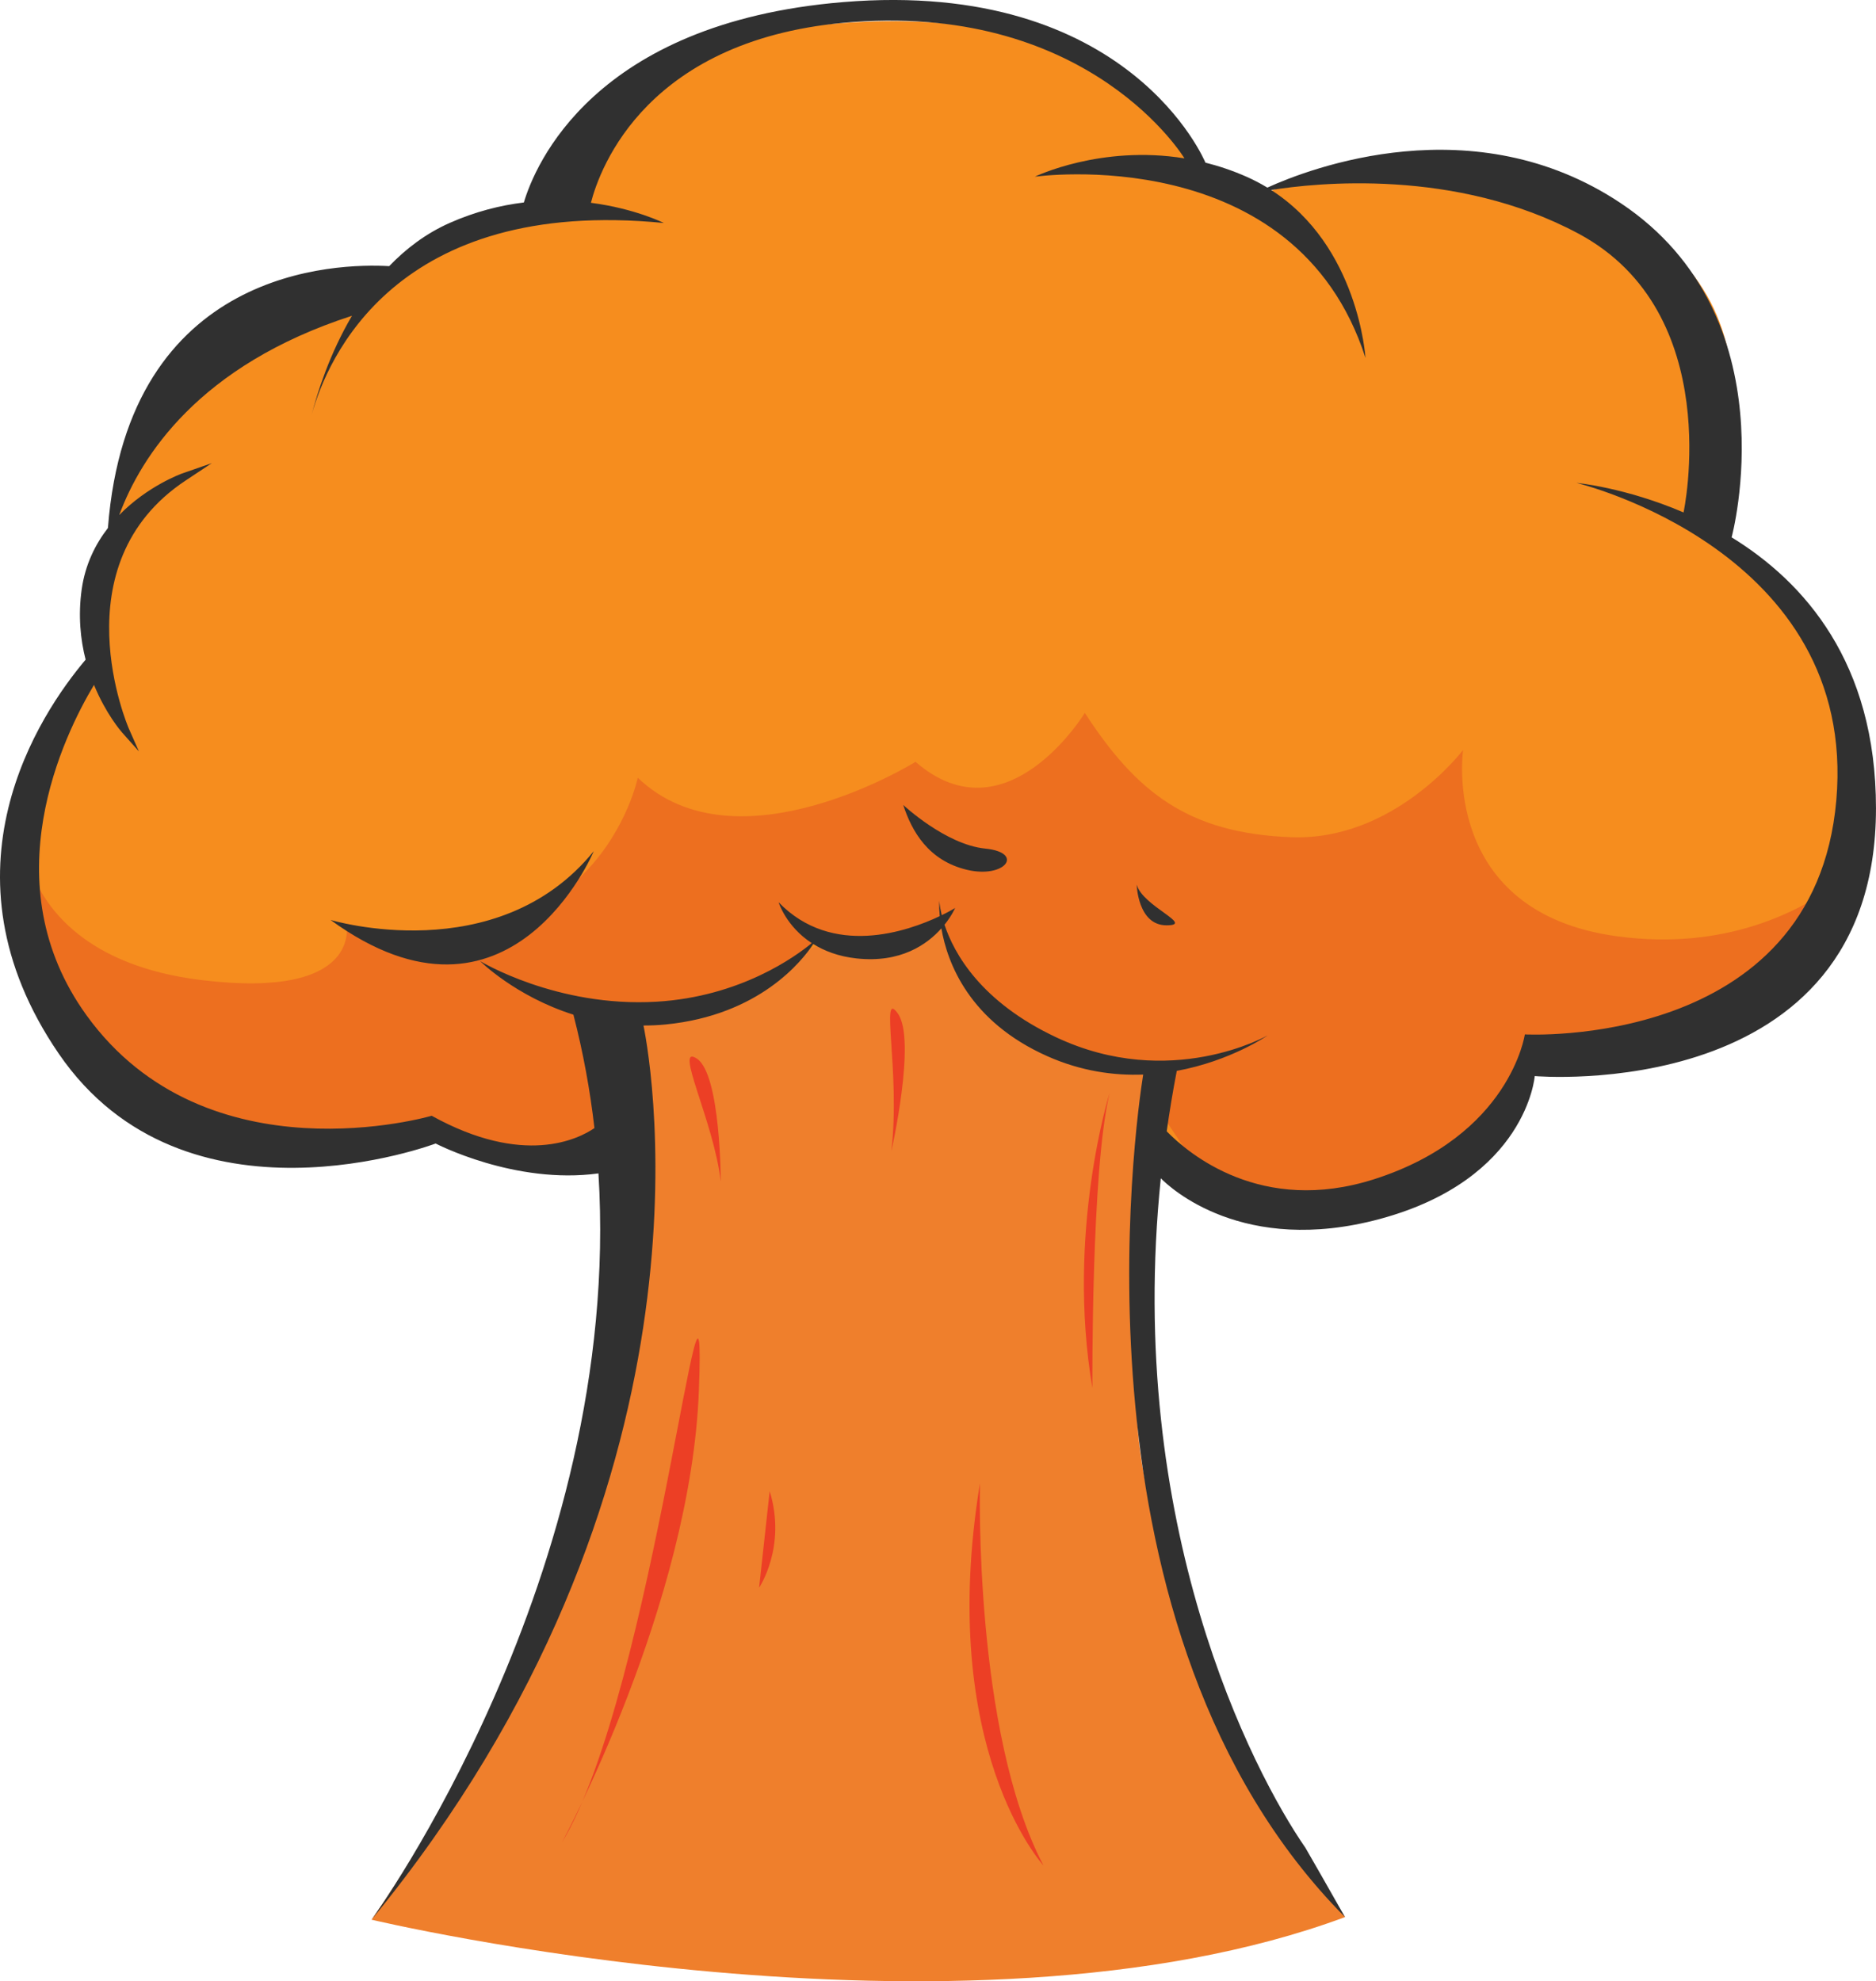 <svg version="1.1" id="图层_1" x="0px" y="0px" width="168.31px" height="177.759px" viewBox="0 0 168.31 177.759" enable-background="new 0 0 168.31 177.759" xml:space="preserve" xmlns="http://www.w3.org/2000/svg" xmlns:xlink="http://www.w3.org/1999/xlink" xmlns:xml="http://www.w3.org/XML/1998/namespace">
  <g>
    <path fill="#F68D1E" d="M112.544,17.734c0,0,12.104-6.231,30.794,0.89c18.69,7.119,10.323,27.944,10.323,27.944l1.246,2.138
		c0,0,14.595,6.406,11.925,24.562c-2.67,18.156-22.782,22.071-27.41,22.071l-2.849,1.78l-9.434,9.078c0,0-12.815,5.695-20.291-1.069
		l-3.204-4.805v-4.272c0,0-7.833-0.355-12.281-3.56c-4.45-3.205-6.764-8.366-6.764-11.037c0,0-1.959,4.451-10.857,3.384
		c0,0-8.722,9.433-22.429,5.695l2.67,13.349c0,0-7.653,1.958-14.595-2.313c0,0-17.979,6.229-28.836-4.271
		C-0.304,86.796,2.899,76.473,3.078,75.227c0.177-1.246-0.356-9.612,6.586-15.843c0,0-1.247-6.586,0.889-9.789
		c0,0-1.424-21.893,24.029-24.208c0,0,7.654-6.763,15.665-6.763c0,0,3.025-14.951,25.274-16.554
		c22.25-1.602,29.903,8.544,32.039,12.638L112.544,17.734z" class="color c1"/>
    <path fill="#ED6F1F" d="M127.528,105.551l9.435-9.077l2.848-1.781c4.038,0,19.866-2.982,25.607-15.809
		c-3.901,2.97-10.681,6.408-20.268,5.129c-16.02-2.135-13.884-16.731-13.884-16.731s-6.172,8.188-15.427,7.832
		c-9.256-0.355-13.885-4.033-18.512-11.153c0,0-7.001,11.51-15.188,4.39c0,0-16.021,9.968-24.92,1.426
		c0,0-3.72,18.089-26.148,13.104c0,0,1.585,6.83-13.011,5.05C7.541,86.647,4.05,81.296,2.92,78.408
		c-0.222,4.192,0.716,11.176,8.021,18.243c1.991,1.926,4.222,3.283,6.536,4.226c0.424,0.083,0.848,0.164,1.296,0.224
		c6.2,0.835,10.556,1.229,13.617,1.386c4.339-0.509,7.387-1.563,7.387-1.563c5.703,3.511,11.885,2.815,13.909,2.455
		c0.235-0.19,0.436-0.374,0.604-0.548l-2.588-12.942c13.705,3.738,21.533-5.625,21.533-5.625c8.899,1.069,11.48-1.75,11.48-1.75
		c0,2.67,2.585,6.128,7.035,9.332c4.449,3.204,12.281,3.561,12.281,3.561v4.272l3.204,4.806c0,0,2.041,1.32,4.605,2.597
		C119.034,109.324,127.528,105.551,127.528,105.551z" class="color c2"/>
    <path fill="#EF7F2C" d="M120.673,172.002c0,0-19.876-29.492-18.631-47.827c1.246-18.334,2.493-27.945,2.493-27.945
		s-16.04,0.986-19.956-13.788c0,0-2.65,3.82-10.125,2.041l-2.138,0.761c0,0-3.915,7.249-18.154,5.825c0,0,4.272,25.097-2.492,45.031
		c-6.764,19.938-18.333,36.135-18.333,36.135S86.141,184.818,120.673,172.002z" class="color c3"/>
    <path fill="#303030" d="M155.309,48.18l0.049,0.026c0,0,5.357-19.772-9.951-29.979c-13.198-8.8-27.933-3.109-31.703-1.395
		c-0.588-0.354-1.209-0.685-1.877-0.979c-1.246-0.549-2.478-0.96-3.678-1.261c-0.008-0.016-6.777-16.538-32.516-14.403
		C53.219,2.05,47.981,14.873,46.999,18.166c-2.1,0.255-4.35,0.814-6.666,1.841c-2.125,0.943-3.913,2.308-5.417,3.872
		c-4.608-0.267-23.426,0.096-25.233,23.492c-1.125,1.455-2.037,3.271-2.353,5.501c-0.332,2.367-0.111,4.498,0.351,6.314
		C3.58,64.042-5.929,78.165,5.267,94.529c11.341,16.576,33.818,8.067,33.818,8.067s7.115,3.711,14.606,2.682
		c2.243,35.941-20.355,66.955-20.355,66.955c31.665-38.627,25.185-76.288,24.397-80.224c0.643-0.001,1.299-0.026,1.974-0.092
		c8.448-0.83,12.282-5.737,13.258-7.219c0.985,0.614,2.248,1.114,3.88,1.292c3.963,0.432,6.335-1.258,7.612-2.694
		c0.537,3.1,2.502,8.352,9.514,11.469c3.022,1.343,5.951,1.746,8.591,1.646c-0.664,4.189-7.242,50.017,18.109,75.592l-2.211-3.885
		l-1.344-2.338c-4.754-6.868-16.173-28.97-12.972-60.063c0.822,0.835,7.376,6.966,19.667,3.645
		c13.171-3.56,13.883-12.816,13.883-12.816s30.614,2.67,30.614-24.029C168.31,59.458,161.88,52.198,155.309,48.18z M136.805,92.807
		c0,0-1.307,9.091-13.527,12.994c-10.117,3.231-16.652-2.299-18.604-4.3c0.254-1.782,0.549-3.587,0.904-5.422
		c4.857-0.892,8.153-3.182,8.153-3.182s-8.722,4.983-18.956,0.178c-6.776-3.181-9.182-7.53-10.035-10.108
		c0.663-0.828,0.95-1.5,0.95-1.5s-0.443,0.276-1.198,0.644c-0.201-0.818-0.22-1.316-0.22-1.316s-0.039,0.534,0.04,1.402
		c-2.87,1.364-9.634,3.738-14.457-1.244c0,0,0.657,2.153,2.974,3.664c-1.385,1.148-6.352,4.806-13.921,5.256
		c-8.988,0.533-15.842-3.649-15.842-3.649s3.161,3.159,8.379,4.812c0.884,3.412,1.5,6.811,1.887,10.176
		c-1.445,0.988-6.349,3.462-14.601-1.105c0,0-20.174,5.933-30.971-9.018C-0.8,79.237,5.751,65.924,8.433,61.45
		c1.064,2.594,2.424,4.163,2.528,4.279l1.502,1.687l-0.912-2.066c-0.064-0.147-6.299-14.677,5.1-22.236l2.352-1.56l-2.665,0.927
		c-0.051,0.018-3.083,1.106-5.639,3.724c1.94-5.242,7.128-13.427,20.881-17.874c-2.02,3.428-3.108,6.905-3.612,8.861
		c1.368-4.939,7.48-19.558,31.588-17.185c0,0-2.577-1.298-6.54-1.812c0.794-3.091,5.027-14.886,23.568-16.225
		c21.358-1.543,29.682,12.237,29.682,12.237l0.007,0.001c-7.53-1.226-13.431,1.646-13.431,1.646s23.376-3.322,29.665,16.257
		c0,0-0.608-10.036-8.464-15.062c3.956-0.635,16.535-2.001,27.569,3.909c13.285,7.117,9.434,25.007,9.432,25.018
		c-5.226-2.242-9.611-2.652-9.611-2.652s25.274,6.053,23.316,28.479C162.793,94.232,136.805,92.807,136.805,92.807z M53.27,76.368
		c0,0-7.476,17.918-23.614,6.17C29.656,82.538,44.607,87.048,53.27,76.368z M86.733,78.034c-3.44-0.83-4.925-3.442-5.697-5.813
		c0,0,3.798,3.559,7.358,3.915C91.955,76.491,90.174,78.864,86.733,78.034z M104.652,83.019c-2.581,0-2.671-3.65-2.671-3.65
		C102.516,81.326,107.232,83.019,104.652,83.019z" class="color c4"/>
    <path fill="#EC3F25" d="M62.705,124.709c-0.711,19.223-12.281,40.584-12.281,40.584C58.611,151.764,63.418,105.484,62.705,124.709z
		 M87.921,133.076c-3.916,23.852,5.695,34.293,5.695,34.293C87.328,155.383,87.921,133.076,87.921,133.076z M99.55,98.068
		c0,0-3.915,12.46-1.544,26.463C98.007,124.531,97.888,104.951,99.55,98.068z M79.971,103.29c0,0,2.254-9.968,0.592-12.34
		C78.903,88.576,80.801,96.052,79.971,103.29z M64.664,106.02c0,0,0-9.612-2.136-11.036C60.391,93.56,64.07,100.68,64.664,106.02z
		 M69.053,133.787l-0.949,8.662C68.104,142.449,70.595,138.772,69.053,133.787z" class="color c5"/>
  </g>
</svg>